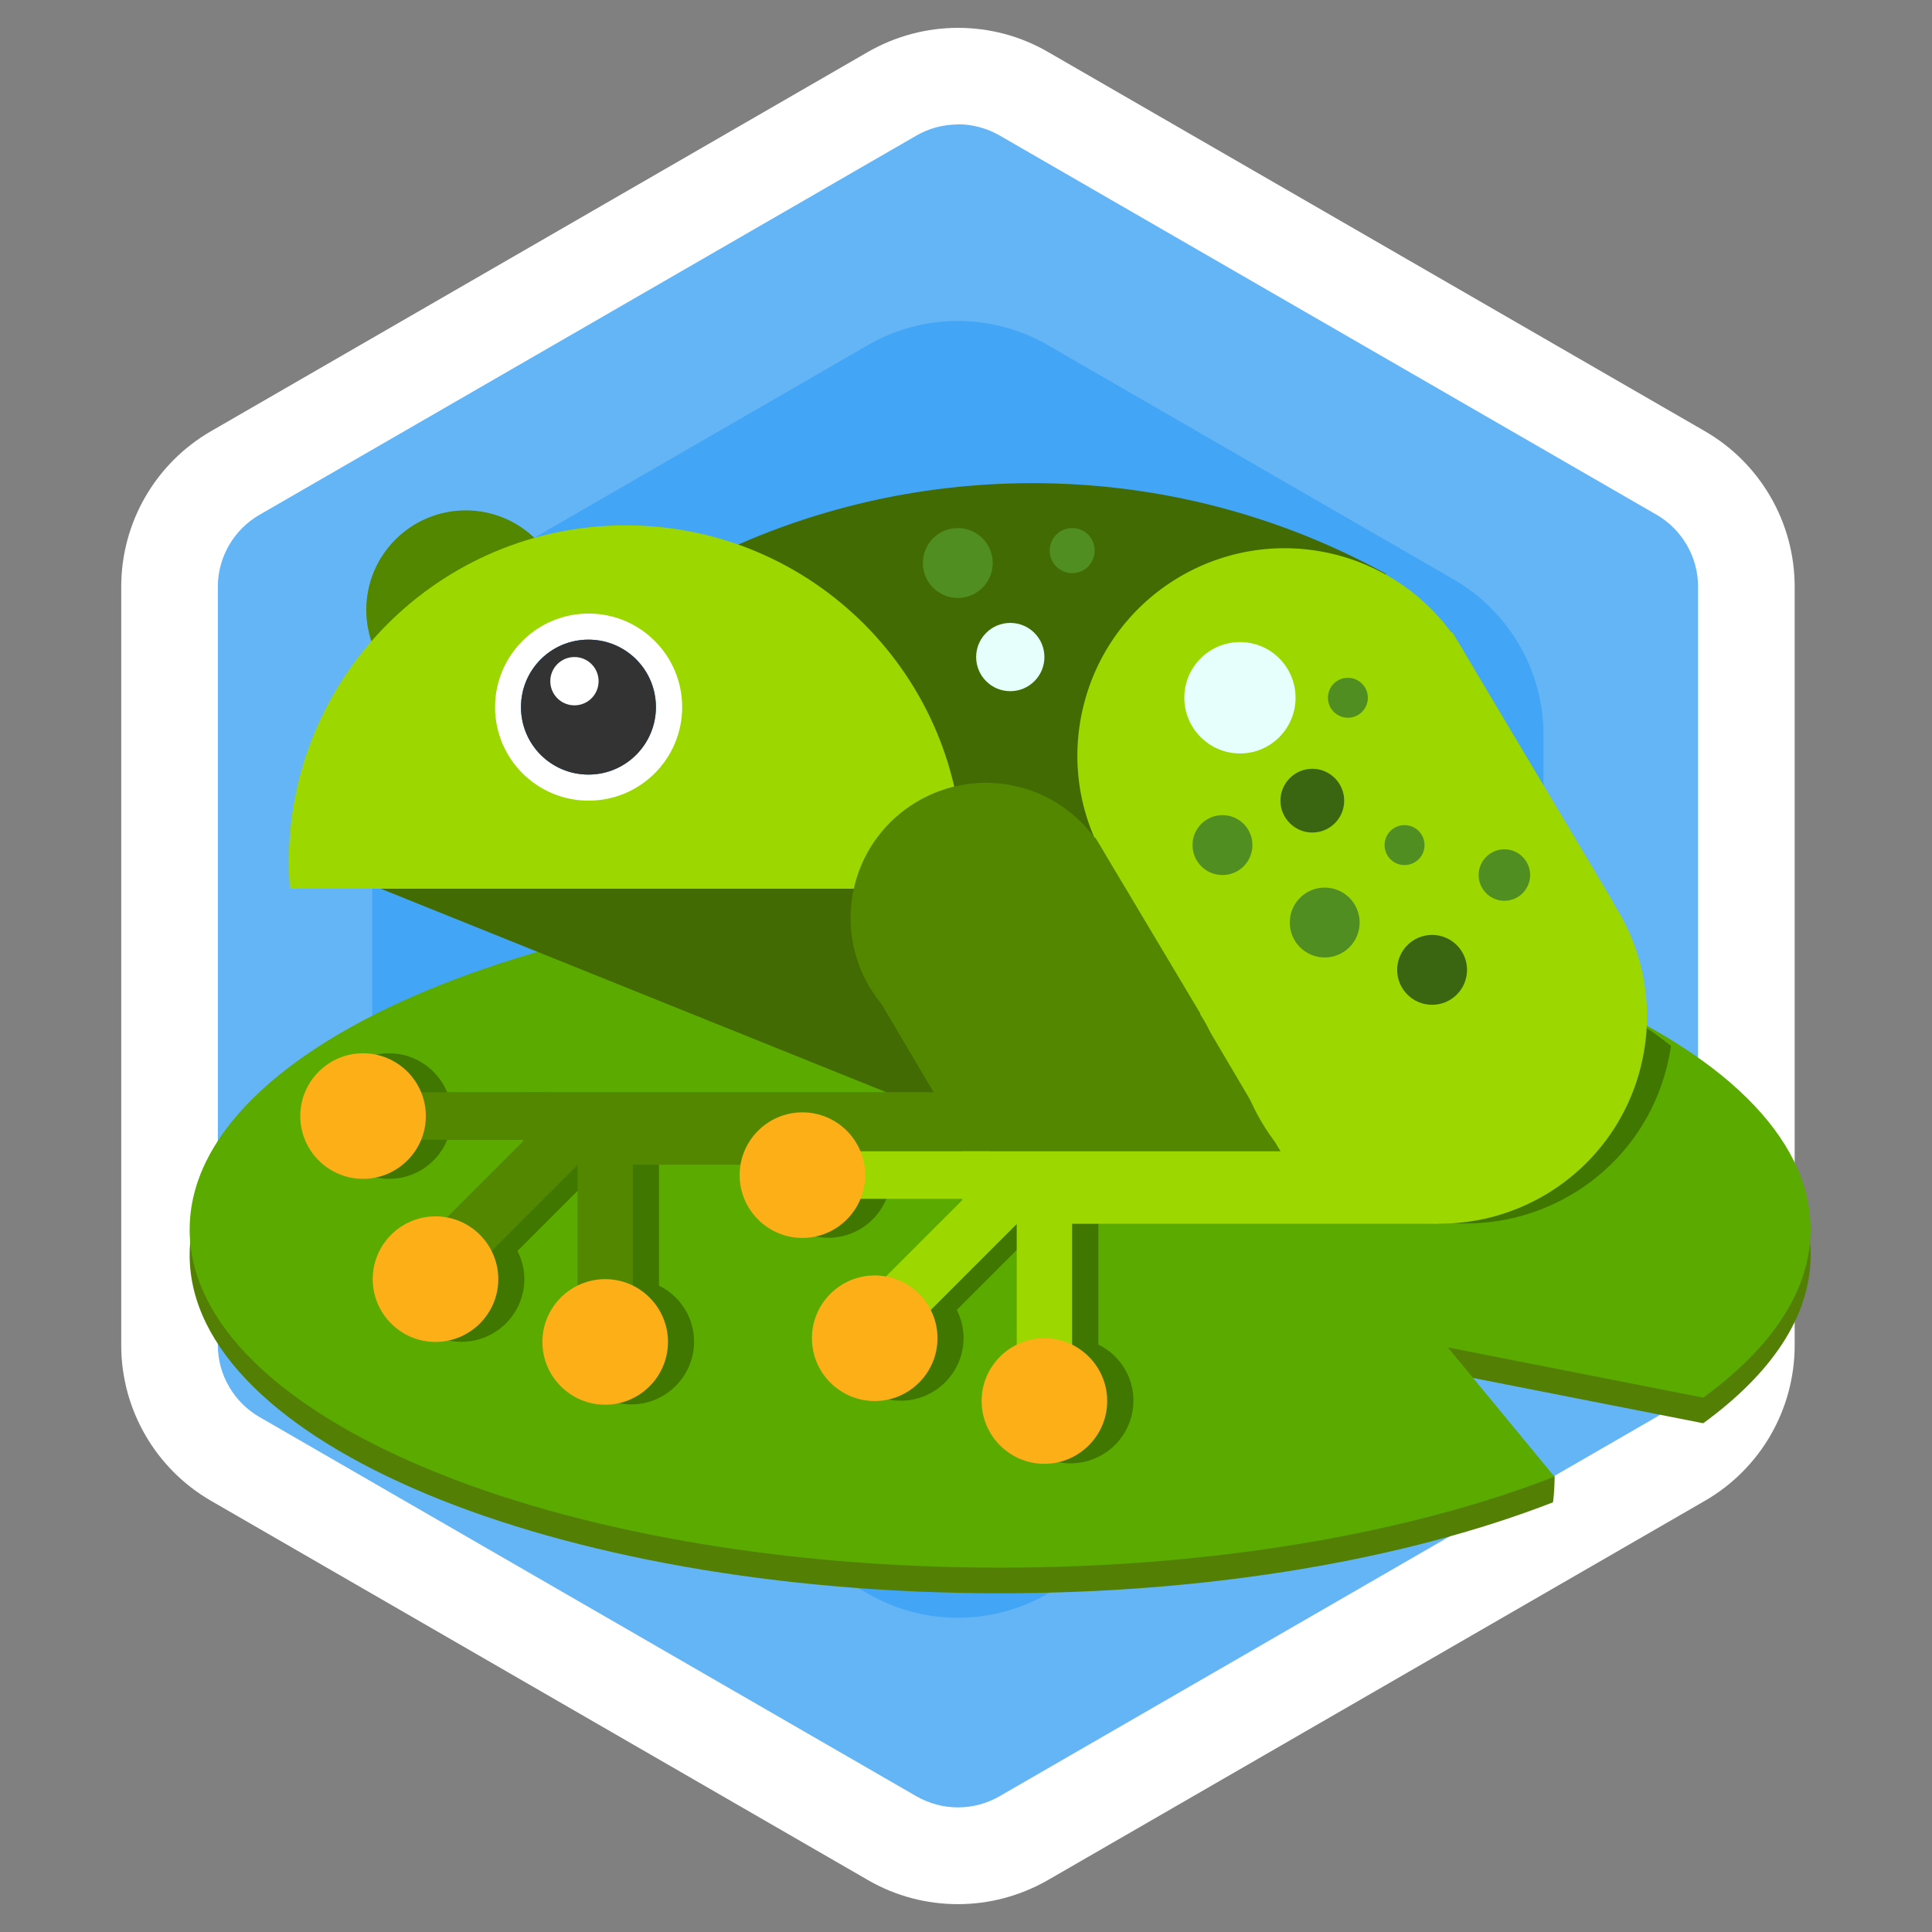 <?xml version="1.0" encoding="UTF-8"?><svg id="_레이어_1" xmlns="http://www.w3.org/2000/svg" viewBox="0 0 120 120"><rect x="0" y="0" width="120" height="120" fill="#808080" stroke="none"/><defs><style>.cls-1{fill:#06c;}.cls-2{fill:#e7fffc;}.cls-3{fill:#fff;}.cls-4{fill:#fcaf17;}.cls-5{fill:#64b5f6;}.cls-6{fill:#9dd700;}.cls-7{fill:#333;}.cls-8{fill:#1e88e5;}.cls-9{fill:#42a5f5;}.cls-10{fill:#426b03;}.cls-11{fill:#538700;}.cls-12{fill:#5baa00;}.cls-13{fill:#3a6612;}.cls-14{fill:#527f04;}.cls-15{fill:#518e21;}.cls-16{opacity:.3;}</style></defs><path class="cls-5" d="M109.65,82.65V37.67c0-3.98-2.13-7.67-5.58-9.66L65.12,5.52c-3.45-1.99-7.7-1.99-11.15,0L15.01,28.01c-3.45,1.99-5.58,5.67-5.58,9.66v44.98c0,3.98,2.13,7.67,5.58,9.66l38.96,22.49c3.45,1.99,7.7,1.99,11.15,0l38.96-22.49c3.45-1.99,5.58-5.67,5.58-9.66Z"/><path class="cls-3" d="M59.5,7.72c.9,0,1.79,.24,2.58,.69l40.81,23.56c1.59,.92,2.58,2.63,2.58,4.46v47.12c0,1.83-.99,3.54-2.58,4.46l-40.81,23.56c-.78,.45-1.67,.69-2.58,.69s-1.79-.24-2.58-.69l-40.81-23.56c-1.59-.92-2.58-2.63-2.58-4.46V36.44c0-1.83,.99-3.54,2.58-4.46L56.92,8.42c.78-.45,1.67-.69,2.58-.69m0-6c-1.93,0-3.85,.5-5.58,1.49L13.11,26.78c-3.45,1.99-5.58,5.67-5.58,9.66v47.12c0,3.98,2.13,7.67,5.58,9.66l40.81,23.56c1.73,1,3.65,1.49,5.58,1.49s3.85-.5,5.58-1.49l40.81-23.56c3.45-1.99,5.58-5.67,5.58-9.66V36.44c0-3.98-2.13-7.67-5.58-9.66L65.08,3.22c-1.73-1-3.65-1.49-5.58-1.49h0Z"/><path class="cls-9" d="M95.87,74.77v-29.12c0-3.98-2.13-7.67-5.58-9.66l-25.22-14.56c-3.45-1.99-7.7-1.99-11.15,0l-25.22,14.56c-3.45,1.99-5.58,5.67-5.58,9.66v29.12c0,3.98,2.13,7.67,5.58,9.66l25.22,14.56c3.45,1.99,7.7,1.99,11.15,0l25.22-14.56c3.45-1.99,5.58-5.67,5.58-9.66Z"/><path class="cls-8" d="M84.96,68.47v-16.52c0-3.98-2.13-7.67-5.58-9.66l-14.31-8.26c-3.45-1.99-7.7-1.99-11.15,0l-14.31,8.26c-3.45,1.99-5.58,5.67-5.58,9.66v16.52c0,3.98,2.13,7.67,5.58,9.66l14.31,8.26c3.45,1.99,7.7,1.99,11.15,0l14.31-8.26c3.45-1.99,5.58-5.67,5.58-9.66Z"/><g><g><path class="cls-14" d="M89.93,85.28l15.86,3.12c4.23-3.08,6.67-6.64,6.67-10.44,0-11.6-22.54-21-50.34-21s-50.34,9.4-50.34,21,22.54,21,50.34,21c13.27,0,25.34-2.15,34.34-5.65,.1-.73,.1-1.61,.1-1.61,0,0-4.7-4.05-6.62-6.42Z"/><path class="cls-12" d="M89.93,83.69l15.86,3.12c4.23-3.08,6.67-6.64,6.67-10.44,0-11.6-22.54-21-50.34-21s-50.34,9.4-50.34,21,22.54,21,50.34,21c13.27,0,25.44-2.15,34.43-5.65l-6.62-8.03Z"/></g><path class="cls-16" d="M90.96,76.01v-.02c5.78,.05,11.07-3.82,12.56-9.68,.11-.45,.2-.9,.27-1.35-7.75-6.13-23.16-10.31-40.93-10.31-10.83,0-20.78,1.56-28.66,4.16l22.48,9.04H27.78c-.58-1.42-1.98-2.43-3.61-2.43-2.16,0-3.9,1.75-3.9,3.9s1.75,3.9,3.9,3.9c1.63,0,3.03-1,3.61-2.43h6.32v.09l-4.73,4.73c-.23-.04-.46-.07-.7-.07-2.15,0-3.9,1.75-3.9,3.9s1.75,3.9,3.9,3.9,3.9-1.75,3.9-3.9c0-.63-.16-1.21-.43-1.74l5.35-5.35v7.5c-1.29,.64-2.18,1.95-2.18,3.48,0,2.15,1.75,3.9,3.9,3.9s3.9-1.75,3.9-3.9c0-1.53-.89-2.85-2.18-3.48v-7.52h6.69c-.04,.21-.07,.43-.07,.65,0,2.15,1.75,3.9,3.9,3.9,1.63,0,3.03-1,3.61-2.43h6.32v.09l-4.73,4.73c-.23-.04-.46-.07-.7-.07-2.16,0-3.9,1.75-3.9,3.9s1.75,3.9,3.9,3.9,3.9-1.75,3.9-3.9c0-.63-.16-1.21-.42-1.74l5.35-5.35v7.5c-1.29,.64-2.18,1.95-2.18,3.48,0,2.15,1.75,3.9,3.9,3.9s3.9-1.75,3.9-3.9c0-1.53-.89-2.85-2.18-3.48v-7.52h22.74Z"/><g><polygon class="cls-10" points="23.65 55.2 59.77 69.74 63.87 62.88 55.27 52.02 23.65 55.2"/><path class="cls-10" d="M54.92,50.26l19.39,25.34h13.3l-4.31-30.87,2.78-9.09c-6.51-3.58-13.99-5.63-21.95-5.63-14.19,0-26.87,6.49-35.23,16.66l26.04,3.58Z"/><g><rect class="cls-11" x="32.48" y="67.84" width="29.57" height="4.5"/><rect class="cls-11" x="25.04" y="67.84" width="9.15" height="2.95"/><rect class="cls-11" x="26.5" y="72.38" width="10.4" height="3.44" transform="translate(-43.11 44.12) rotate(-45)"/><rect class="cls-11" x="35.87" y="70.61" width="3.44" height="10.4"/><path class="cls-4" d="M41.49,83.35c0,2.15-1.75,3.9-3.9,3.9s-3.9-1.75-3.9-3.9,1.75-3.9,3.9-3.9,3.9,1.75,3.9,3.9Z"/><path class="cls-4" d="M30.95,79.45c0,2.15-1.75,3.9-3.9,3.9s-3.9-1.75-3.9-3.9,1.75-3.9,3.9-3.9,3.9,1.75,3.9,3.9Z"/><path class="cls-4" d="M26.45,69.32c0,2.15-1.75,3.9-3.9,3.9s-3.9-1.75-3.9-3.9,1.75-3.9,3.9-3.9,3.9,1.75,3.9,3.9Z"/></g><rect class="cls-11" x="68.77" y="62.26" width="13.04" height="10.23"/><path class="cls-11" d="M35.11,37.88c0,3.41-2.77,6.18-6.18,6.18s-6.18-2.77-6.18-6.18,2.77-6.18,6.18-6.18,6.18,2.77,6.18,6.18Z"/><path class="cls-6" d="M59.73,55.2c.04-.54,.07-1.09,.07-1.64,0-11.56-9.37-20.93-20.93-20.93s-20.93,9.37-20.93,20.93c0,.55,.03,1.1,.07,1.64H59.73Z"/><path class="cls-3" d="M42.37,43.92c0,3.21-2.6,5.81-5.81,5.81s-5.81-2.6-5.81-5.81,2.6-5.81,5.81-5.81,5.81,2.6,5.81,5.81Z"/><path class="cls-1" d="M40.74,43.92c0,2.31-1.87,4.19-4.19,4.19s-4.19-1.87-4.19-4.19,1.87-4.19,4.19-4.19,4.19,1.87,4.19,4.19Z"/><path class="cls-7" d="M40.74,43.92c0,2.31-1.87,4.19-4.19,4.19s-4.19-1.87-4.19-4.19,1.87-4.19,4.19-4.19,4.19,1.87,4.19,4.19Z"/><path class="cls-3" d="M37.18,42.31c0,.83-.67,1.5-1.5,1.5s-1.5-.67-1.5-1.5,.67-1.5,1.5-1.5,1.5,.67,1.5,1.5Z"/><g><polygon class="cls-6" points="82.13 75.9 68.21 52.32 90.2 39.26 100.19 56.02 89.34 75.9 82.13 75.9"/><path class="cls-6" d="M92.25,50.09c-1.75,6.89-8.76,11.05-15.64,9.3-6.89-1.75-11.05-8.76-9.29-15.64,1.75-6.89,8.76-11.05,15.64-9.3,6.89,1.75,11.05,8.76,9.3,15.64Z"/><path class="cls-6" d="M101.9,66.31c-1.75,6.89-8.76,11.05-15.64,9.29-6.89-1.75-11.05-8.76-9.3-15.64,1.75-6.89,8.76-11.05,15.64-9.3,6.89,1.75,11.05,8.76,9.3,15.64Z"/></g><g><polygon class="cls-11" points="62.77 75.93 53.68 60.55 68.03 52.02 74.56 62.96 67.47 75.93 62.77 75.93"/><path class="cls-11" d="M69.37,59.09c-1.14,4.49-5.72,7.21-10.21,6.07-4.5-1.14-7.21-5.72-6.07-10.21,1.14-4.49,5.72-7.21,10.21-6.07,4.49,1.14,7.21,5.72,6.07,10.21Z"/><path class="cls-11" d="M75.67,69.67c-1.14,4.5-5.72,7.21-10.21,6.07-4.5-1.14-7.21-5.72-6.07-10.21,1.14-4.49,5.72-7.21,10.21-6.07,4.49,1.15,7.21,5.72,6.07,10.21Z"/></g><g><rect class="cls-6" x="59.77" y="71.51" width="29.57" height="4.5"/><rect class="cls-6" x="52.33" y="71.51" width="9.15" height="2.95"/><rect class="cls-6" x="53.78" y="76.05" width="10.4" height="3.44" transform="translate(-37.72 64.48) rotate(-45)"/><rect class="cls-6" x="63.15" y="74.28" width="3.44" height="10.4"/><path class="cls-4" d="M68.77,87.02c0,2.15-1.75,3.9-3.9,3.9s-3.9-1.75-3.9-3.9,1.75-3.9,3.9-3.9,3.9,1.75,3.9,3.9Z"/><path class="cls-4" d="M58.23,83.12c0,2.15-1.75,3.9-3.9,3.9s-3.9-1.75-3.9-3.9,1.75-3.9,3.9-3.9,3.9,1.75,3.9,3.9Z"/><path class="cls-4" d="M53.74,72.99c0,2.15-1.75,3.9-3.9,3.9s-3.9-1.75-3.9-3.9,1.75-3.9,3.9-3.9,3.9,1.75,3.9,3.9Z"/></g><path class="cls-2" d="M80.47,43.34c0,1.91-1.55,3.46-3.45,3.46s-3.46-1.55-3.46-3.46,1.55-3.46,3.46-3.46,3.45,1.55,3.45,3.46Z"/><path class="cls-15" d="M84.96,43.34c0,.69-.56,1.24-1.24,1.24s-1.24-.55-1.24-1.24,.55-1.24,1.24-1.24,1.24,.56,1.24,1.24Z"/><path class="cls-13" d="M83.49,49.73c0,1.1-.89,1.98-1.98,1.98s-1.98-.89-1.98-1.98,.89-1.98,1.98-1.98,1.98,.89,1.98,1.98Z"/><path class="cls-15" d="M77.79,52.49c0,1.03-.83,1.86-1.86,1.86s-1.86-.83-1.86-1.86,.83-1.86,1.86-1.86,1.86,.83,1.86,1.86Z"/><path class="cls-15" d="M84.45,57.3c0,1.2-.97,2.17-2.17,2.17s-2.17-.97-2.17-2.17,.97-2.17,2.17-2.17,2.17,.97,2.17,2.17Z"/><path class="cls-15" d="M88.48,52.49c0,.68-.55,1.24-1.24,1.24s-1.24-.55-1.24-1.24,.55-1.24,1.24-1.24,1.24,.56,1.24,1.24Z"/><path class="cls-13" d="M91.12,60.24c0,1.2-.97,2.17-2.17,2.17s-2.17-.97-2.17-2.17,.97-2.17,2.17-2.17,2.17,.97,2.17,2.17Z"/><path class="cls-15" d="M95.04,54.35c0,.88-.72,1.6-1.6,1.6s-1.6-.72-1.6-1.6,.72-1.6,1.6-1.6,1.6,.72,1.6,1.6Z"/><path class="cls-15" d="M61.66,34.97c0,1.2-.97,2.17-2.17,2.17s-2.17-.97-2.17-2.17,.97-2.17,2.17-2.17,2.17,.97,2.17,2.17Z"/><path class="cls-15" d="M67.99,34.2c0,.77-.62,1.4-1.39,1.4s-1.4-.62-1.4-1.4,.62-1.4,1.4-1.4,1.39,.62,1.39,1.4Z"/><circle class="cls-2" cx="62.75" cy="40.81" r="2.12"/></g></g></svg>